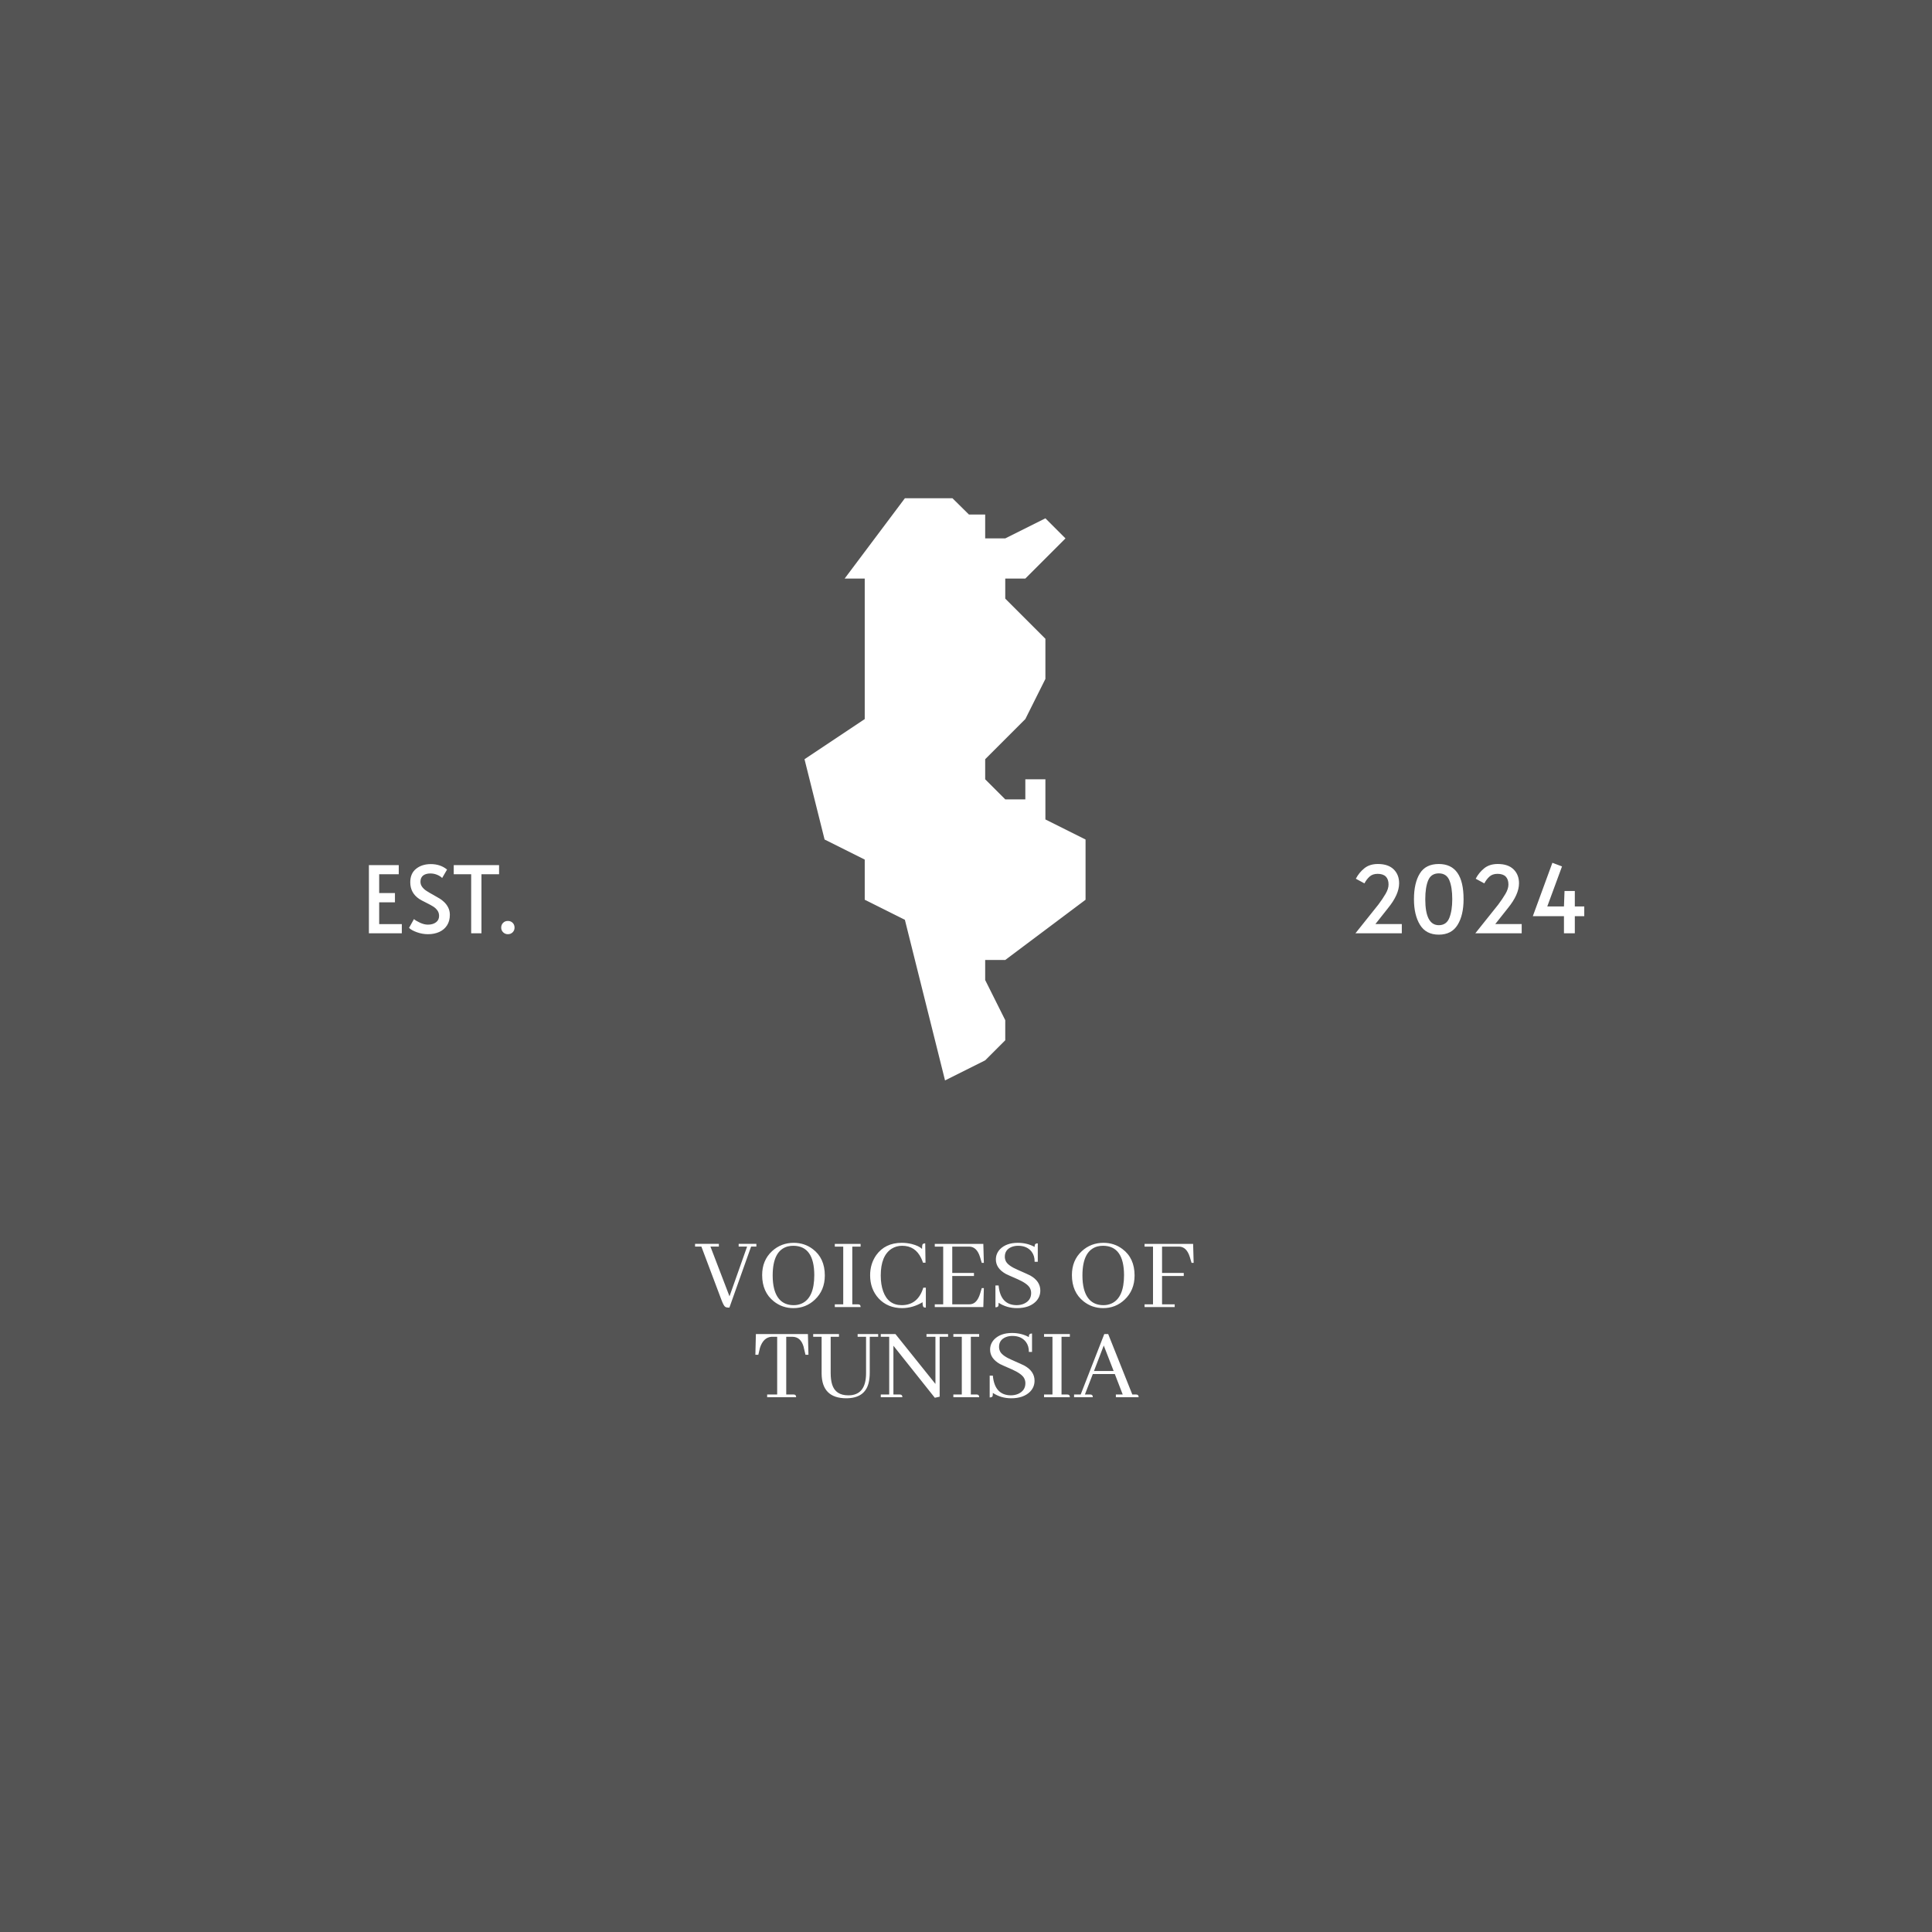 <svg xmlns="http://www.w3.org/2000/svg" xml:space="preserve" width="1500" height="1500" stroke="#000" data-id="lg_J6BP7ybmRmjvqKwBL5" data-version="1"><path fill="#545454" stroke="transparent" d="M0 0h1500v1500H0z"/><g data-padding="20"><g transform="translate(-371.212 -375.023)scale(1.469)"><path fill="#fff" stroke="none" d="M637.535 946.374h.67l11.46-32.23h2.79v-1.44h-9.36v1.44h4.46l-9.3 26.28-10.07-26.28h4.45v-1.44h-12.58v1.44h3.34l10.58 28.11q1.22 3.29 2.11 3.79.56.33 1.45.33m34.68-34.22q-6.68 0-11.47 4.4-5.23 4.84-5.23 12.63 0 9.02 6.18 13.92 4.5 3.56 10.35 3.56 6.57 0 11.3-4.45 5.29-4.96 5.29-12.8 0-9.19-6.4-13.98-4.35-3.28-10.02-3.28m0 32.95q-8.07 0-10.36-8.63-.78-3.06-.78-7.06 0-13.25 8.02-15.37 1.39-.33 2.95-.33 10.97.11 11.02 15.47 0 12.14-6.73 15.09-1.9.83-4.12.83m21.7 1h13.63q0-1.22-.89-1.39-.28-.05-.55-.05h-2.95v-30.51h4.39v-1.44h-13.63v1.44h4.45v30.51h-4.45Zm46.38-2.56q0 2.34.67 2.68.39.16 1.06.16v-10.52h-1.34q-2.84 9.19-11.35 9.24-7.24 0-9.85-7.29-1.29-3.56-1.29-8.4 0-10.41 5.74-14.14 2.5-1.56 5.56-1.56 6.96 0 10.08 6.57.56 1.17.95 2.39h1.33l-.16-10.24q-1.23 0-1.51.78-.16.67-.16 2.17-1.62-1.62-5.52-2.62-2.56-.61-5.23-.61-8.79 0-13.47 6.51-3.23 4.62-3.23 10.63 0 7.3 4.51 12.25 4.79 5.12 12.47 5.12 5.62-.05 10.74-3.12m31.28-20.81h1.11l-.28-10.02h-25.66v1.44h4.45v30.51h-4.45v1.44h25.66l.28-10.01h-1.11l-.78 2.61q-1.39 4.73-4.12 5.68-.84.28-1.78.28h-8.91v-14.98h11.47v-1.61h-11.47v-13.92h8.91q4 0 5.73 5.4l.17.56Zm30.95 14.64q0-4.96-5.35-7.96-1.06-.56-6.51-2.95-4.95-2.12-6.23-4.35-.67-1.22-.67-2.61 0-3.73 3.62-5.18 1.55-.61 3.45-.61 4.67 0 7.12 3.17 1.62 2.17 1.56 5.29h1.67v-9.74q-1.34 0-1.56.83-.11.39-.11 1.06-3.95-2.17-8.91-2.17-6.01 0-9.35 3.34-2.22 2.34-2.22 5.45 0 4.68 5.23 7.63.94.5 6.34 2.84 5.01 2.23 6.35 4.51.72 1.28.72 2.78 0 3.9-3.78 5.62-1.78.78-3.95.78-8.52-.11-9.47-10.41h-1.67v11.53q1.34 0 1.56-.78.11-.45.11-1.62 4.29 2.84 9.74 2.84 6.41 0 9.91-3.45 2.4-2.45 2.4-5.84m33.39-25.22q-6.68 0-11.46 4.4-5.23 4.84-5.23 12.63 0 9.02 6.17 13.92 4.51 3.56 10.36 3.56 6.57 0 11.3-4.45 5.29-4.96 5.29-12.8 0-9.19-6.41-13.98-4.34-3.28-10.02-3.28m0 32.95q-8.07 0-10.35-8.63-.78-3.06-.78-7.06 0-13.25 8.02-15.37 1.39-.33 2.95-.33 10.96.11 11.02 15.47 0 12.14-6.74 15.09-1.89.83-4.12.83m21.71 1h15.92v-1.44h-6.68v-14.98h11.47v-1.61h-11.47v-13.92h8.91q4.01 0 5.73 5.4l.17.56.78 2.62h1.11l-.28-10.02h-25.66v1.44h4.46v30.51h-4.46Zm-199.47 47.66h15.31q0-1.23-.89-1.39-.28-.06-.56-.06h-3.78v-30.5h3.22q4.51 0 6.02 5.45 0 .22.05.34l.89 3.73h1.56l-.28-10.97h-27.5l-.27 10.97h1.55l.89-3.73q1.79-5.46 6.07-5.79h3.01v30.5h-5.29Zm24.33-33.4v1.45h4.45v19.42q.11 13.03 12.97 13.08 9.8 0 11.85-8.01.62-2.45.62-5.57v-18.92h4.45v-1.45h-10.85v1.45h4.45v19.26q0 10.8-8.02 11.63-.66.06-1.33.06-6.79 0-8.58-5.74-.77-2.5-.77-6.12v-19.09h4.39v-1.45Zm59.88 0v1.45h4.73v24.93l-21.15-26.38h-7.74v1.45h4.45v30.5h-4.45v1.45h11.41q0-1.23-.89-1.39-.28-.06-.55-.06h-3.29v-25.77l21.88 27.5 2.56-.56v-31.67h4.45v-1.45Zm14.2 33.4h13.64q0-1.23-.89-1.39-.28-.06-.56-.06h-2.95v-30.5h4.4v-1.45h-13.64v1.45h4.46v30.5h-4.46Zm42.91-8.74q0-4.96-5.34-7.96-1.06-.56-6.52-2.95-4.95-2.12-6.23-4.34-.67-1.23-.67-2.62 0-3.73 3.62-5.18 1.56-.61 3.45-.61 4.68 0 7.13 3.17 1.61 2.18 1.56 5.29h1.67v-9.74q-1.34 0-1.56.84-.11.39-.11 1.05-3.96-2.17-8.91-2.17-6.01 0-9.35 3.34-2.23 2.34-2.23 5.46 0 4.67 5.23 7.62.95.5 6.35 2.84 5.01 2.23 6.34 4.51.73 1.28.73 2.78 0 3.9-3.79 5.63-1.78.78-3.95.78-8.52-.12-9.46-10.41h-1.67v11.52q1.33 0 1.56-.78.11-.45.11-1.61 4.28 2.83 9.74 2.83 6.4 0 9.91-3.45 2.39-2.45 2.39-5.84m5.02 8.74h13.64q0-1.23-.89-1.39-.28-.06-.56-.06h-2.95v-30.5h4.4v-1.45h-13.64v1.45h4.45v30.5h-4.45Zm37.96 0h12.03q0-1.23-.89-1.39-.28-.06-.56-.06h-1.89l-12.75-31.95h-2.06l-12.47 31.95h-3.5v1.45h9.9q0-1.23-.89-1.39-.28-.06-.55-.06h-2.73l4.17-10.8h11.64l4.17 10.8h-3.62Zm-6.4-27.33 5.23 13.47h-10.4Z"/><rect width="440" height="112.07" x="132.145" y="297.924" fill="none" stroke="none" rx="0" ry="0" transform="translate(400.5 602.82)"/><path fill="#fff" stroke="none" d="M805.215 688.384v-21.22h-10.61v10.61h-10.61l-10.61-10.61v-10.61l21.22-21.22 10.61-21.22v-21.22l-21.22-21.22v-10.61h10.61l21.22-21.22-10.61-10.61-21.22 10.61h-10.61v-12.626h-8.594l-8.7-8.594h-25.146l-31.83 42.44h10.61v74.27l-31.83 21.22 10.61 42.44 21.22 10.61v21.22l21.22 10.61 21.22 84.88 21.22-10.61 10.61-10.61v-10.61l-10.61-21.22v-10.61h10.61l42.44-31.83v-31.83Z"/><path fill="#fff" stroke="transparent" stroke-width="1.4" d="M447.665 748.554v-36.02h15.78v4.8h-10.34v9.95h8.33v4.9h-8.33v11.51h11.96v4.86Zm31.21.48q-2.94 0-5.83-1.03t-4.16-2.31l2.6-4.65q1.02.93 3.21 1.93 2.18 1.01 4.18 1.01 2.6 0 4.24-1.23 1.64-1.22 1.64-3.38 0-1.66-.88-2.89-.88-1.22-2.15-2.03-1.28-.81-3.63-1.99-2.79-1.37-3.82-2.05-4.75-3.19-4.75-8.82 0-4.66 3.08-7.13 3.09-2.48 7.79-2.48 5.05 0 8.58 2.89l-2.6 4.46q-.93-.98-2.62-1.69t-3.6-.71q-2.45 0-3.85 1.1-1.39 1.11-1.39 3.26 0 1.52.88 2.72t2.23 2.08q1.34.89 3.65 2.16 2.2 1.22 3.38 1.94 1.17.71 2.2 1.69 1.42 1.27 2.31 3.03.88 1.77.88 3.87 0 3.29-1.5 5.59-1.49 2.3-4.11 3.48t-5.96 1.18m22.84-.48v-31.22h-9.21v-4.8h23.96v4.8h-9.31v31.22Zm19.4.48q-1.47 0-2.5-1.01-1.03-1-1.03-2.47 0-1.52 1.01-2.53 1-1 2.52-1t2.53 1q1 1.01 1 2.53 0 1.47-1 2.47-1.01 1.01-2.53 1.01"/><rect width="107" height="55.37" x="298.645" y="326.284" fill="none" stroke="none" rx="0" ry="0" transform="translate(134.45 378.63)"/><path fill="#fff" stroke="transparent" stroke-width="1.07" d="m969.085 748.544 12.1-15.15q2.31-3.08 3.85-5.73 1.54-2.64 1.54-4.9 0-2.74-1.44-4.19-1.45-1.44-4.34-1.44-2.64 0-4.26 1.47t-2.7 3.57l-4.55-2.45q1.71-3.28 4.51-5.53 2.79-2.26 7.15-2.26 5.44 0 8.33 2.82t2.89 7.37q0 5.93-5.88 13.14l-6.66 8.42h13.96v4.86Zm44.05.73q-6.76 0-9.94-5.19-3.19-5.2-3.19-13.53 0-8.57 3.09-13.59 3.08-5.03 10.04-5.03 13.09 0 13.09 18.62 0 8.48-3.19 13.6-3.18 5.12-9.9 5.12m0-5q4.02 0 5.56-3.84 1.55-3.85 1.55-9.88 0-6.32-1.52-9.99-1.52-3.68-5.59-3.68-4.06 0-5.61 3.68-1.54 3.67-1.54 9.99 0 13.72 7.15 13.72m19.31 4.27 12.1-15.15q2.3-3.08 3.85-5.73 1.54-2.64 1.54-4.9 0-2.74-1.44-4.19-1.45-1.44-4.34-1.44-2.65 0-4.26 1.47-1.62 1.47-2.7 3.57l-4.56-2.45q1.72-3.28 4.51-5.53 2.8-2.26 7.16-2.26 5.44 0 8.33 2.82t2.89 7.37q0 5.93-5.88 13.14l-6.67 8.42h13.97v4.86Zm46.84 0v-9.02h-16.46l10.34-28.22 5.09 1.91-7.79 21.16h8.82l.3-8.18h5.44v8.18h4.99v5.15h-4.99v9.02Z"/><rect width="127.06" height="55.37" x="288.615" y="326.284" fill="none" stroke="none" rx="0" ry="0" transform="translate(677.48 378.63)"/></g><path fill="transparent" stroke="transparent" stroke-width="1.515" d="M250 375.758h1000v748.484H250z"/></g></svg>